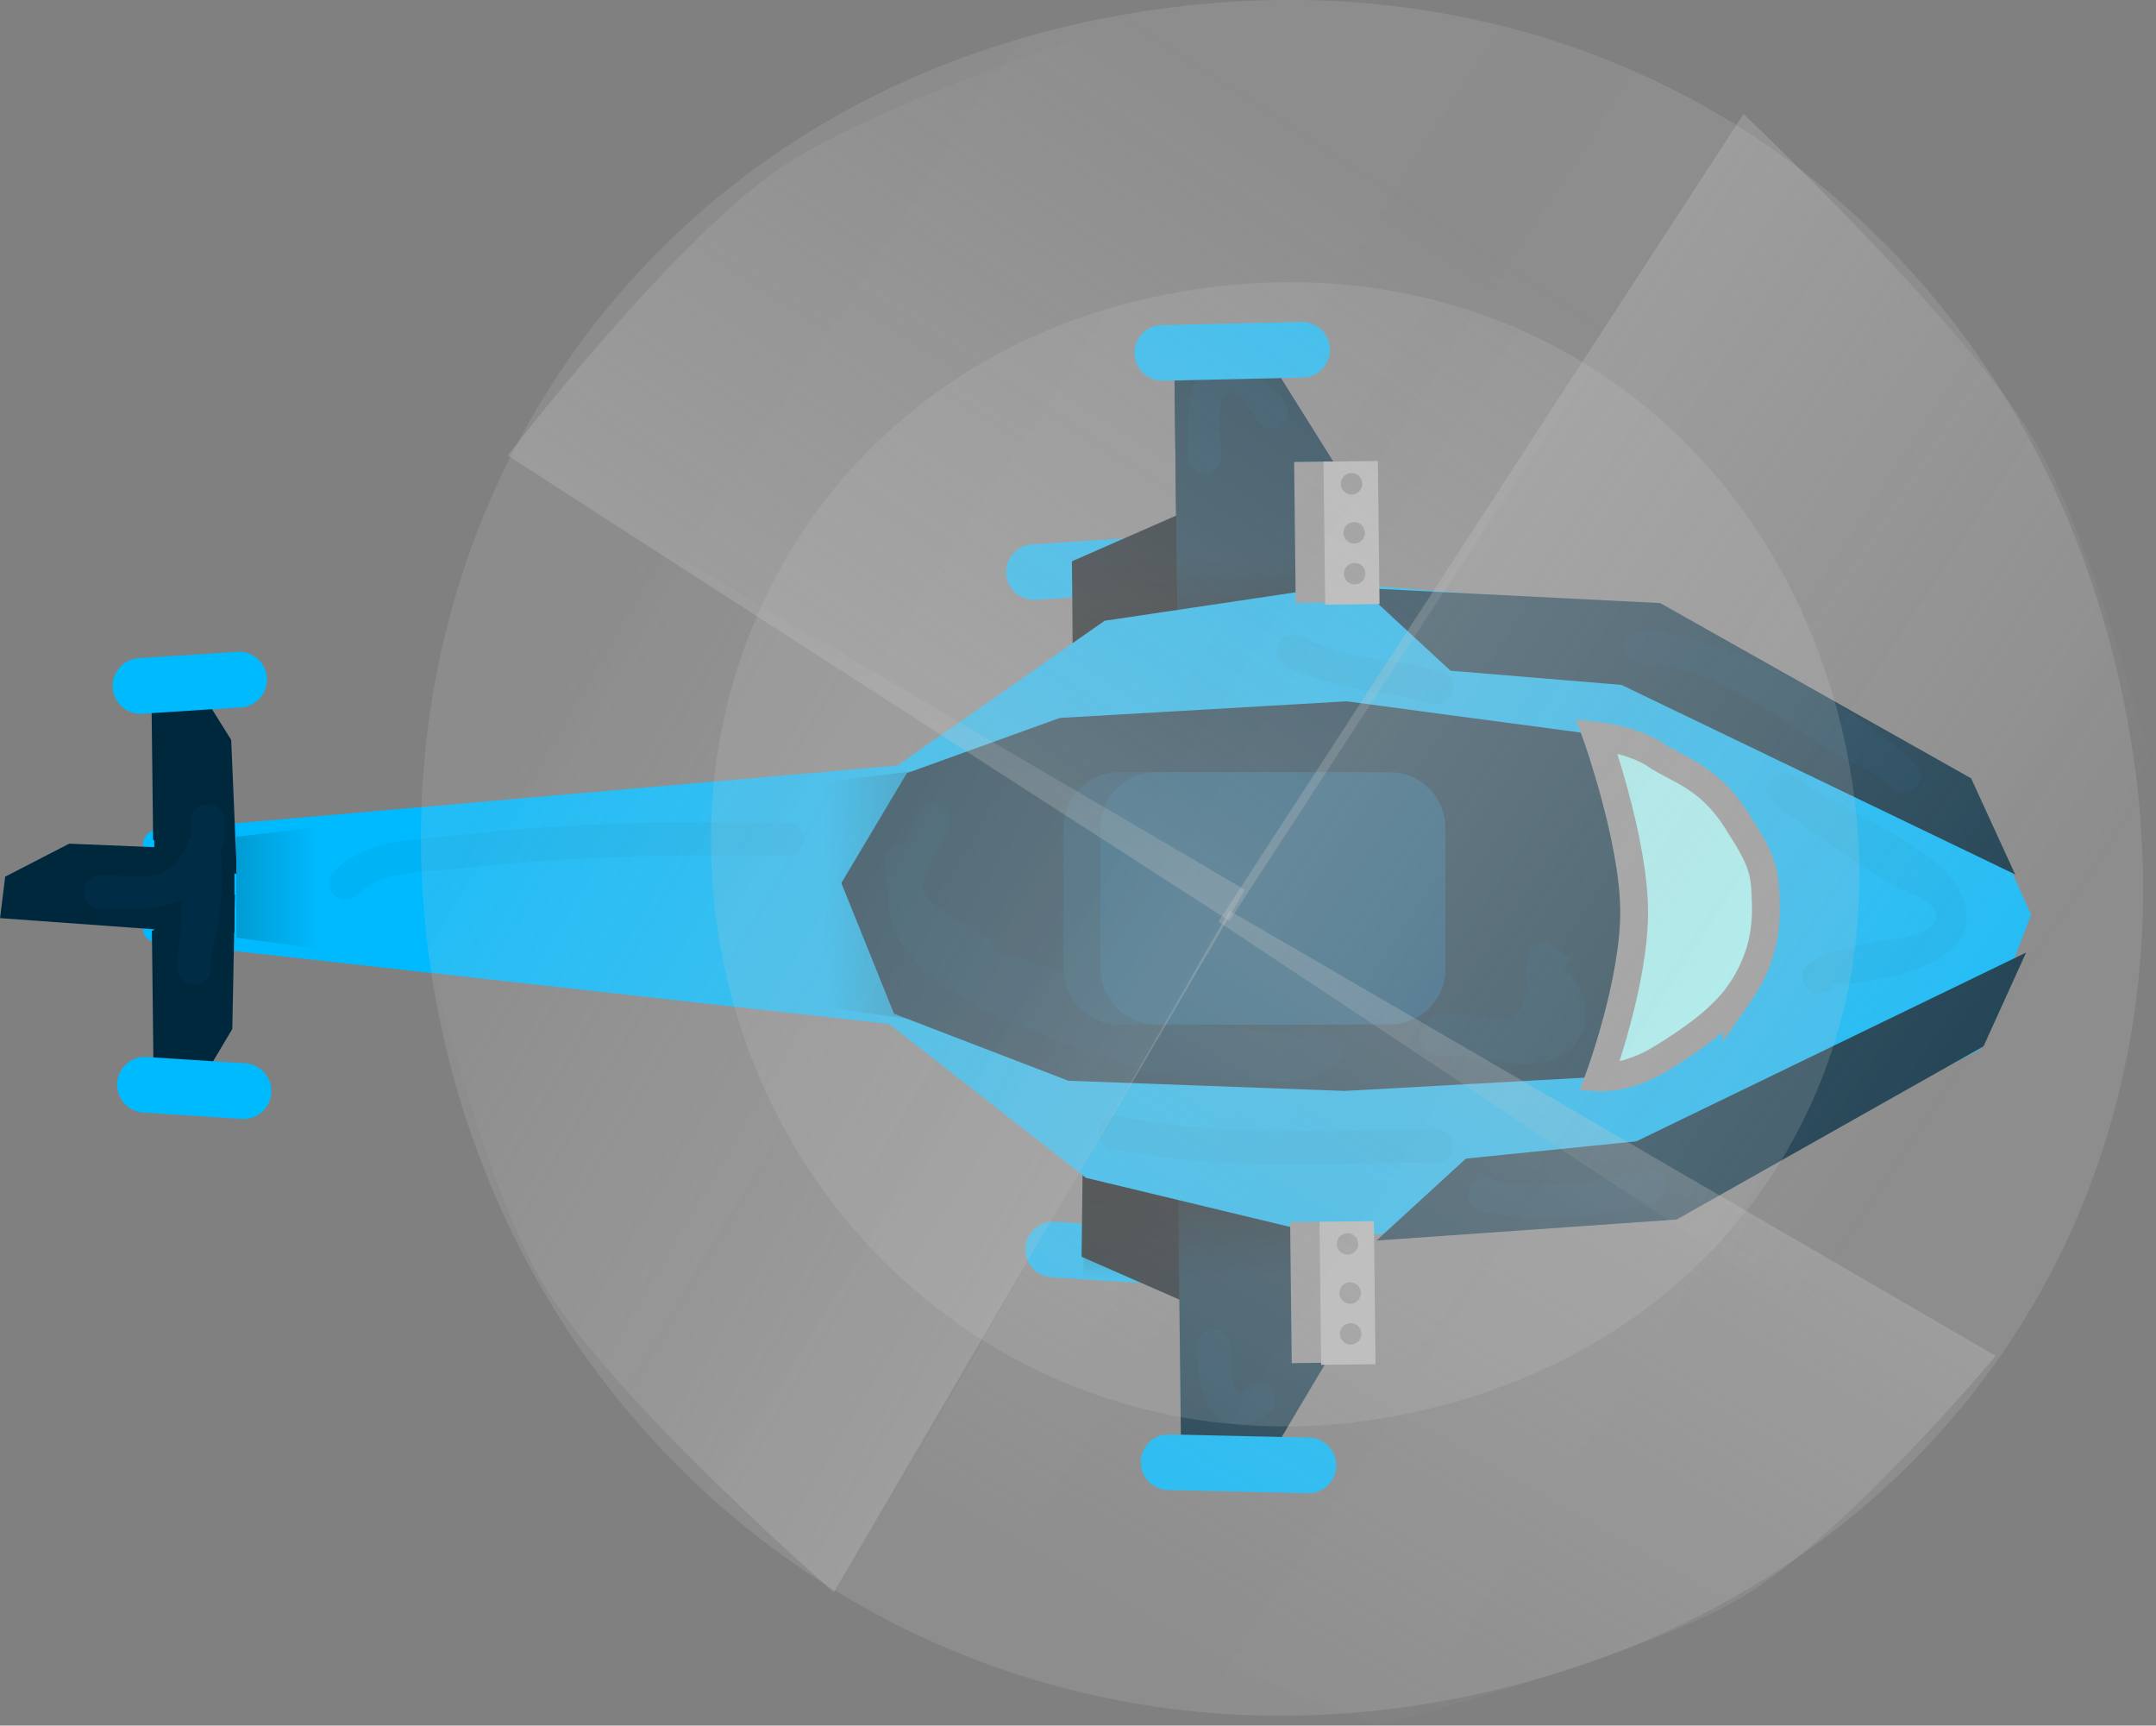 <svg version="1.1" xmlns="http://www.w3.org/2000/svg" xmlns:xlink="http://www.w3.org/1999/xlink" width="38.749" height="31.008" viewBox="0,0,38.749,31.008"><rect x="0" y="0" width="38.749" height="31.008" fill="#808080" stroke="none"/><defs><linearGradient x1="244.171" y1="180.379" x2="244.171" y2="182.846" gradientUnits="userSpaceOnUse" id="color-1"><stop offset="0" stop-color="#000000"/><stop offset="1" stop-color="#000000" stop-opacity="0"/></linearGradient><linearGradient x1="243.971" y1="169.845" x2="243.971" y2="172.312" gradientUnits="userSpaceOnUse" id="color-2"><stop offset="0" stop-color="#000000" stop-opacity="0"/><stop offset="1" stop-color="#000000"/></linearGradient><linearGradient x1="237.295" y1="175.973" x2="240.646" y2="175.973" gradientUnits="userSpaceOnUse" id="color-3"><stop offset="0" stop-color="#00688e" stop-opacity="0"/><stop offset="1" stop-color="#00688e"/></linearGradient><linearGradient x1="226.745" y1="175.826" x2="228.245" y2="175.826" gradientUnits="userSpaceOnUse" id="color-4"><stop offset="0" stop-color="#009cd4"/><stop offset="1" stop-color="#009cd4" stop-opacity="0"/></linearGradient><linearGradient x1="267.701" y1="151.333" x2="244.915" y2="191.025" gradientUnits="userSpaceOnUse" id="color-5"><stop offset="0" stop-color="#c7c7c7"/><stop offset="1" stop-color="#c7c7c7" stop-opacity="0"/></linearGradient><linearGradient x1="269.562" y1="199.198" x2="230.082" y2="176.049" gradientUnits="userSpaceOnUse" id="color-6"><stop offset="0" stop-color="#c7c7c7"/><stop offset="1" stop-color="#c7c7c7" stop-opacity="0"/></linearGradient><linearGradient x1="-53.31" y1="6.734" x2="1568.209" y2="1061.519" gradientUnits="userSpaceOnUse" id="color-7"><stop offset="0" stop-color="#cacaca" stop-opacity="0"/><stop offset="1" stop-color="#cacaca"/></linearGradient><linearGradient x1="46.288" y1="62.812" x2="1127.705" y2="766.265" gradientUnits="userSpaceOnUse" id="color-8"><stop offset="0" stop-color="#cacaca" stop-opacity="0"/><stop offset="1" stop-color="#cacaca"/></linearGradient><linearGradient x1="220.137" y1="200.003" x2="245.093" y2="161.639" gradientUnits="userSpaceOnUse" id="color-9"><stop offset="0" stop-color="#c7c7c7"/><stop offset="1" stop-color="#c7c7c7" stop-opacity="0"/></linearGradient><linearGradient x1="221.041" y1="151.763" x2="259.174" y2="177.07" gradientUnits="userSpaceOnUse" id="color-10"><stop offset="0" stop-color="#c7c7c7"/><stop offset="1" stop-color="#c7c7c7" stop-opacity="0"/></linearGradient></defs><g transform="translate(-222.497,-159.873)"><g data-paper-data="{&quot;isPaintingLayer&quot;:true}" fill-rule="nonzero" stroke-linejoin="miter" stroke-miterlimit="10" stroke-dasharray="" stroke-dashoffset="0" style="mix-blend-mode: normal"><g><path d="M243.672,172.339l-0.072,-6.24l1.601,0.062l1.467,2.343l0.219,5.158z" data-paper-data="{&quot;index&quot;:null}" fill="#001922" stroke="#8f8f8f" stroke-width="0" stroke-linecap="round"/><path d="M242.852,170.039l-1.772,0.114" data-paper-data="{&quot;index&quot;:null}" fill="none" stroke="#00baff" stroke-width="1" stroke-linecap="round"/><path d="M241.423,182.325l1.772,0.114" fill="none" stroke="#00baff" stroke-width="1" stroke-linecap="round"/><path d="M244.947,168.563l-0.101,5.162l-1.413,2.376l-1.599,0.098l-0.072,-6.24z" data-paper-data="{&quot;index&quot;:null}" fill="#000c11" stroke="#8f8f8f" stroke-width="0" stroke-linecap="round"/><path d="M241.936,182.456l0.072,-6.24l1.599,0.098l1.413,2.376l0.101,5.162z" data-paper-data="{&quot;index&quot;:null}" fill="#000c11" stroke="#8f8f8f" stroke-width="0" stroke-linecap="round"/><path d="M246.839,178.506l-0.101,5.162l-1.413,2.376l-1.599,0.098l-0.072,-6.24z" fill="#00283d" stroke="#8f8f8f" stroke-width="0" stroke-linecap="round"/><path d="M241.971,182.846v-2.467h4.4v2.467z" fill="url(#color-1)" stroke="none" stroke-width="0" stroke-linecap="butt"/><path d="M243.672,172.339l-0.072,-6.24l1.601,0.062l1.467,2.343l0.219,5.158z" data-paper-data="{&quot;index&quot;:null}" fill="#00283d" stroke="#8f8f8f" stroke-width="0" stroke-linecap="round"/><path d="M246.171,169.845v2.467h-4.4v-2.467z" data-paper-data="{&quot;index&quot;:null}" fill="url(#color-2)" stroke="none" stroke-width="0" stroke-linecap="butt"/><path d="M225.318,175.042l13.398,-1.171l3.73,-2.605l4.318,-0.643l5.487,0.421l5.466,3.003l1.014,2.273l-0.858,2.237l-5.44,2.803l-5.909,0.505l-4.399,-1.058l-3.549,-2.774l-13.26,-1.478" fill="#00baff" stroke="#00baff" stroke-width="0.5" stroke-linecap="round"/><path d="M252.265,170.957l5.465,3.08l0.469,1.023l-6.494,-3.126l-3.032,-0.251l-1.04,-0.96z" fill="#00283d" stroke="#00283d" stroke-width="0.5" stroke-linecap="round"/><path d="M247.933,181.865l1.018,-0.933l3.025,-0.306l6.422,-3.11l-0.446,0.981l-5.394,3.044z" data-paper-data="{&quot;index&quot;:null}" fill="#00283d" stroke="#00283d" stroke-width="0.5" stroke-linecap="round"/><path d="M237.295,177.974v-4.05l3.35,-0.4v4.9z" fill="url(#color-3)" stroke="none" stroke-width="0" stroke-linecap="butt"/><path d="M253.073,176.882l-1.853,2.342l-4.558,0.252l-4.963,-0.183l-3.134,-1.204l-0.947,-2.349l1.177,-1.974l2.749,-0.992l5.157,-0.299l4.407,0.589z" fill="#00283d" stroke="#8f8f8f" stroke-width="0" stroke-linecap="round"/><path d="M253.754,177.732c-0.298,0.428 -0.856,0.835 -1.44,1.184c-0.584,0.348 -1.074,0.317 -1.074,0.317c0,0 0.637,-1.72 0.627,-2.999c-0.009,-1.279 -0.673,-3.14 -0.673,-3.14c0,0 0.66,0.074 1.057,0.343c0.397,0.269 0.948,0.387 1.442,1.154c0.494,0.766 0.528,0.911 0.541,1.564c0.013,0.654 -0.182,1.15 -0.48,1.578z" fill="#a5ffff" stroke="#8f8f8f" stroke-width="0.5" stroke-linecap="round"/><path d="M226.719,175.945l-0.047,2.418l-0.662,1.113l-0.749,0.046l-0.034,-2.923z" fill="#00283d" stroke="#8f8f8f" stroke-width="0" stroke-linecap="round"/><path d="M225.249,174.964l-0.034,-2.923l0.75,0.029l0.687,1.098l0.103,2.416z" data-paper-data="{&quot;index&quot;:null}" fill="#00283d" stroke="#8f8f8f" stroke-width="0" stroke-linecap="round"/><path d="M225.413,176.582l-2.915,-0.211l0.092,-0.745l1.151,-0.593l2.416,0.1z" data-paper-data="{&quot;index&quot;:null}" fill="#00283d" stroke="#8f8f8f" stroke-width="0" stroke-linecap="round"/><g stroke-linecap="butt"><path d="M246.446,170.701l-0.661,0.008l-0.029,-2.535l0.661,-0.008z" fill="#8d8d8d" stroke="none" stroke-width="0"/><path d="M247.291,170.728l-0.977,0.011l-0.03,-2.571l0.977,-0.011z" fill="#b7b7b7" stroke="#000000" stroke-width="0"/><path d="M246.981,168.564c0.001,0.107 -0.084,0.194 -0.191,0.195c-0.107,0.001 -0.194,-0.084 -0.195,-0.191c-0.001,-0.107 0.084,-0.194 0.191,-0.195c0.107,-0.001 0.194,0.084 0.195,0.191z" fill="#8d8d8d" stroke="none" stroke-width="0.5"/><path d="M247.028,169.445c0.001,0.107 -0.084,0.194 -0.191,0.195c-0.107,0.001 -0.194,-0.084 -0.195,-0.191c-0.001,-0.107 0.084,-0.194 0.191,-0.195c0.107,-0.001 0.194,0.084 0.195,0.191z" fill="#8d8d8d" stroke="none" stroke-width="0.5"/><path d="M247.037,170.18c0.001,0.107 -0.084,0.194 -0.191,0.195c-0.107,0.001 -0.194,-0.084 -0.195,-0.191c-0.001,-0.107 0.084,-0.194 0.191,-0.195c0.107,-0.001 0.194,0.084 0.195,0.191z" fill="#8d8d8d" stroke="none" stroke-width="0.5"/></g><g stroke-linecap="butt"><path d="M246.374,184.36l-0.661,0.008l-0.029,-2.535l0.661,-0.008z" fill="#8d8d8d" stroke="none" stroke-width="0"/><path d="M247.219,184.387l-0.977,0.011l-0.03,-2.571l0.977,-0.011z" fill="#b7b7b7" stroke="#000000" stroke-width="0"/><path d="M246.909,182.223c0.001,0.107 -0.084,0.194 -0.191,0.195c-0.107,0.001 -0.194,-0.084 -0.195,-0.191c-0.001,-0.107 0.084,-0.194 0.191,-0.195c0.107,-0.001 0.194,0.084 0.195,0.191z" fill="#8d8d8d" stroke="none" stroke-width="0.5"/><path d="M246.956,183.105c0.001,0.107 -0.084,0.194 -0.191,0.195c-0.107,0.001 -0.194,-0.084 -0.195,-0.191c-0.001,-0.107 0.084,-0.194 0.191,-0.195c0.107,-0.001 0.194,0.084 0.195,0.191z" fill="#8d8d8d" stroke="none" stroke-width="0.5"/><path d="M246.965,183.839c0.001,0.107 -0.084,0.194 -0.191,0.195c-0.107,0.001 -0.194,-0.084 -0.195,-0.191c-0.001,-0.107 0.084,-0.194 0.191,-0.195c0.107,-0.001 0.194,0.084 0.195,0.191z" fill="#8d8d8d" stroke="none" stroke-width="0.5"/></g><path d="M226.745,176.722v-1.813l1.5,-0.179v2.194z" fill="url(#color-4)" stroke="none" stroke-width="0" stroke-linecap="butt"/><path d="M238.71,175.043c0.004,0 0.008,0 0.012,0c0.09,-0.19 0.19,-0.375 0.28,-0.554c0,0 0.134,-0.268 0.403,-0.134c0.268,0.134 0.134,0.403 0.134,0.403c-0.17,0.339 -0.412,0.708 -0.468,1.097c0.193,0.389 0.78,0.611 1.154,0.832c0,0 0.188,0.113 0.146,0.306c1.004,0.139 1.998,0.759 2.924,1.11c0.875,0.333 1.789,0.205 2.655,0.407l0.02,-0.099l0.395,0.079c0.14,0.025 0.247,0.148 0.247,0.295c0,0.12 -0.07,0.223 -0.172,0.271l-0.314,0.157l-0.005,-0.01l-0.025,0.023c-0.976,0.243 -1.906,-0.059 -2.881,-0.067c-1.291,-0.503 -4.284,-1.163 -4.715,-2.786c-0.046,-0.173 -0.054,-0.343 -0.036,-0.51c-0.019,-0.054 -0.036,-0.11 -0.051,-0.169l-0.001,-0.35c0,0 0,-0.3 0.3,-0.3z" fill="#002d45" stroke="none" stroke-width="0.5" stroke-linecap="butt"/><path d="M248.011,178.544c0,-0.105 0.036,-0.173 0.084,-0.217c0.035,-0.243 0.296,-0.243 0.296,-0.243c0.932,0.006 1.54,0.464 1.54,-0.66v-0.32c0,-0.166 0.134,-0.3 0.3,-0.3c0.069,0 0.132,0.023 0.182,0.062l0.318,0.238l-0.11,0.147c0.446,0.513 0.633,1.279 -0.215,1.658c-0.476,0.212 -1.333,-0.065 -1.855,-0.065h-0.24c0,0 -0.3,0 -0.3,-0.3z" fill="#002d45" stroke="none" stroke-width="0.5" stroke-linecap="butt"/><path d="M252.442,181.111c0.073,0.291 -0.218,0.364 -0.218,0.364l-0.32,0.08c-0.865,0.216 -1.911,0.293 -2.786,0.08c0,0 -0.291,-0.073 -0.218,-0.364c0.073,-0.291 0.364,-0.218 0.364,-0.218c0.773,0.2 1.729,0.111 2.495,-0.08l0.32,-0.08c0,0 0.291,-0.073 0.364,0.218z" fill="#002d45" stroke="none" stroke-width="0.5" stroke-linecap="butt"/><path d="M256.923,174.036c-0.212,0.212 -0.424,0 -0.424,0l-0.08,-0.08c-0.269,-0.281 -0.579,-0.314 -0.906,-0.517c-1.078,-0.669 -2.24,-1.635 -3.522,-1.635c0,0 -0.3,0 -0.3,-0.3c0,-0.3 0.3,-0.3 0.3,-0.3c1.412,0 3.821,1.327 4.852,2.328l0.08,0.08c0,0 0.212,0.212 0,0.424z" fill="#002d45" stroke="none" stroke-width="0.5" stroke-linecap="butt"/><path d="M245.351,167.563c-0.214,0 -0.275,-0.152 -0.293,-0.24c-0.189,-0.197 -0.366,-0.495 -0.533,-0.352c-0.202,0.174 -0.074,0.866 -0.074,1.092c0,0 0,0.3 -0.3,0.3c-0.3,0 -0.3,-0.3 -0.3,-0.3c0,-0.602 -0.123,-2.036 0.975,-1.637c0.257,0.093 0.413,0.37 0.659,0.489l0.166,0.348c0,0 0,0.3 -0.3,0.3z" fill="#002d45" stroke="none" stroke-width="0.5" stroke-linecap="butt"/><path d="M245.323,184.812c0.212,0.212 0,0.424 0,0.424l-0.158,0.136c-0.963,0.36 -1.149,-0.506 -1.154,-1.308c0,0 0,-0.3 0.3,-0.3c0.3,0 0.3,0.3 0.3,0.3c-0.002,0.236 -0.017,1.063 0.286,0.772l0.002,-0.024c0,0 0.212,-0.212 0.424,0z" fill="#002d45" stroke="none" stroke-width="0.5" stroke-linecap="butt"/><path d="M236.93,174.943c0,0.3 -0.3,0.3 -0.3,0.3c-0.453,0 -1.067,0 -1.52,0c-1.445,0 -2.933,0.079 -4.364,0.238c-0.621,0.069 -1.37,0.008 -1.825,0.474c0,0 -0.212,0.212 -0.424,0c-0.212,-0.212 0,-0.424 0,-0.424c0.596,-0.584 1.388,-0.558 2.176,-0.646c1.453,-0.161 2.97,-0.242 4.437,-0.242c0.453,0 0.907,0 1.36,0h0.16c0,0 0.3,0 0.3,0.3z" fill="#00b3f5" stroke="none" stroke-width="0.5" stroke-linecap="butt"/><path d="M248.611,180.464c0,0.3 -0.3,0.3 -0.3,0.3h-0.08c-2.012,0 -3.732,0.155 -5.739,-0.246c0,0 -0.294,-0.059 -0.235,-0.353c0.059,-0.294 0.353,-0.235 0.353,-0.235c1.972,0.395 3.642,0.234 5.621,0.234h0.08c0,0 0.3,0 0.3,0.3z" fill="#00b3f5" stroke="none" stroke-width="0.5" stroke-linecap="butt"/><path d="M248.602,172.296c-0.073,0.291 -0.364,0.218 -0.364,0.218l-0.313,-0.078c-0.809,-0.165 -1.548,-0.208 -2.308,-0.584c0,0 -0.268,-0.134 -0.134,-0.403c0.134,-0.268 0.403,-0.134 0.403,-0.134c0.712,0.361 1.409,0.386 2.172,0.536l0.327,0.082c0,0 0.291,0.073 0.218,0.364z" fill="#00b3f5" stroke="none" stroke-width="0.5" stroke-linecap="butt"/><path d="M254.941,177.59c-0.166,-0.25 0.083,-0.416 0.083,-0.416l0.406,-0.21c0.219,0.004 0.428,-0.091 0.639,-0.149c0.209,-0.057 1.199,-0.071 1.222,-0.455c0.019,-0.317 -0.488,-0.425 -0.648,-0.515c-0.784,-0.437 -1.556,-1.004 -2.273,-1.542c0,0 -0.24,-0.18 -0.06,-0.42c0.18,-0.24 0.42,-0.06 0.42,-0.06c0.772,0.579 2.481,1.191 2.951,1.995c0.769,1.317 -1.355,1.732 -2.251,1.745l-0.074,0.11c0,0 -0.25,0.166 -0.416,-0.083z" fill="#00b3f5" stroke="none" stroke-width="0.5" stroke-linecap="butt"/><path d="M225.27,176.623v-2h1.44v2z" fill="#00283d" stroke="none" stroke-width="0" stroke-linecap="butt"/><path d="M225.99,177.564c-0.3,0 -0.3,-0.3 -0.3,-0.3l0.009,-0.313c0.061,-0.235 0.063,-0.583 0.085,-0.927c-0.355,0.191 -0.81,0.18 -1.474,0.18c0,0 -0.3,0 -0.3,-0.3c0,-0.3 0.3,-0.3 0.3,-0.3c0.94,0 1.242,0.195 1.62,-0.704v-0.276c0,-0.166 0.134,-0.3 0.3,-0.3c0.166,0 0.3,0.134 0.3,0.3v0.4h-0.015c-0.019,0.049 -0.039,0.096 -0.058,0.141c0.081,0.632 -0.017,1.277 -0.177,1.932l0.009,0.167c0,0 0,0.3 -0.3,0.3z" fill="#002d45" stroke="none" stroke-width="0.5" stroke-linecap="butt"/><path d="M243.499,186.148l2.514,0.057" fill="none" stroke="#00baff" stroke-width="1" stroke-linecap="round"/><path d="M245.899,166.158l-2.514,0.057" data-paper-data="{&quot;index&quot;:null}" fill="none" stroke="#00baff" stroke-width="1" stroke-linecap="round"/><path d="M225.102,179.365l1.772,0.114" fill="none" stroke="#00baff" stroke-width="1" stroke-linecap="round"/><path d="M226.794,172.085l-1.772,0.114" data-paper-data="{&quot;index&quot;:null}" fill="none" stroke="#00baff" stroke-width="1" stroke-linecap="round"/><g stroke-width="2" stroke-linecap="butt"><path d="M242.61,177.281v-2.533c0,0 -0.022,0 0.144,0c0.455,0 2.885,0 3.822,0c0.254,0 0.233,0 0.233,0v2.533c0,0 0.046,0 -0.233,0c-0.958,0 -3.355,0 -3.822,0c-0.187,0 -0.144,0 -0.144,0z" fill="#009ed8" stroke="#003856"/><path d="M243.276,177.281v-2.533c0,0 -0.022,0 0.144,0c0.455,0 2.885,0 3.822,0c0.254,0 0.233,0 0.233,0v2.533c0,0 0.046,0 -0.233,0c-0.958,0 -3.355,0 -3.822,0c-0.187,0 -0.144,0 -0.144,0z" fill="#00466b" stroke="#00466b"/></g><g stroke="none" stroke-width="0" stroke-linecap="butt"><path d="M238.287,187.22l6.306,-10.984l13.772,8.001c0,0 -2.702,3.23 -4.557,4.336c-1.859,1.108 -6.583,2.308 -6.583,2.308z" data-paper-data="{&quot;index&quot;:null}" fill="url(#color-5)"/><path d="M233.947,169.456l10.925,6.406l-7.388,12.623c0,0 -3.954,-3.435 -5.213,-5.526c-1.246,-2.069 -2.302,-6.954 -2.302,-6.954z" data-paper-data="{&quot;index&quot;:null}" fill="url(#color-6)"/><g><path d="M230.439,178.381c-1.801,-8.249 2.975,-16.363 11.769,-18.154c8.794,-1.791 16.516,3.347 18.408,12.009c1.891,8.662 -3.086,16.353 -11.827,18.133c-8.741,1.78 -16.549,-3.739 -18.35,-11.988z" fill="url(#color-7)"/><path d="M247.763,185.281c-5.83,1.187 -11.037,-2.494 -12.238,-7.995c-1.201,-5.501 1.984,-10.913 7.849,-12.107c5.865,-1.194 11.015,2.232 12.276,8.009c1.261,5.777 -2.058,10.906 -7.888,12.093z" fill="url(#color-8)"/><path d="M251.499,165.806l-6.906,10.617l-12.971,-8.364c0,0 2.844,-3.711 4.817,-5.112c1.683,-1.194 6.448,-2.743 6.448,-2.743z" fill="url(#color-9)"/><path d="M254.948,183.438l-10.553,-7.003l9.438,-14.513c0,0 3.871,3.662 5.134,5.711c1.205,1.954 2.279,6.31 2.279,6.31z" data-paper-data="{&quot;index&quot;:null}" fill="url(#color-10)"/></g></g></g></g></g></svg>